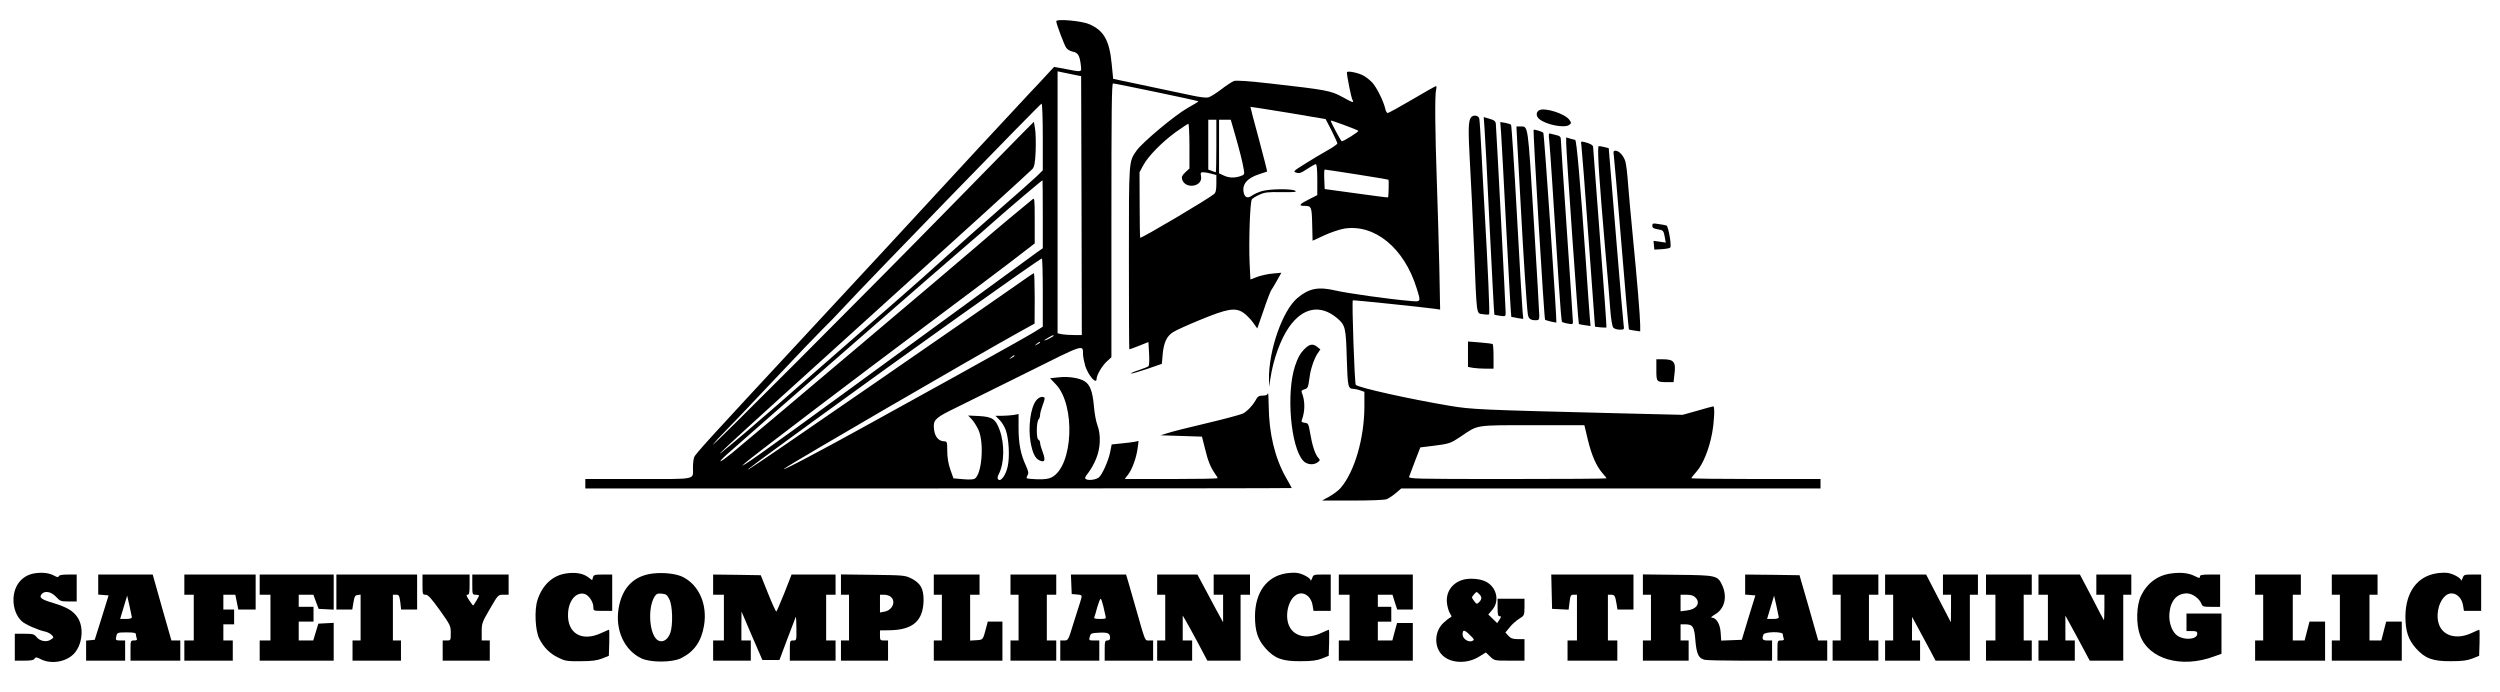 <?xml version="1.0" standalone="no"?>
<!DOCTYPE svg PUBLIC "-//W3C//DTD SVG 20010904//EN"
 "http://www.w3.org/TR/2001/REC-SVG-20010904/DTD/svg10.dtd">
<svg version="1.0" xmlns="http://www.w3.org/2000/svg"
 width="1858pt" height="514pt" viewBox="0 0 1858 514"
 preserveAspectRatio="xMidYMid meet">
<g transform="translate(0,514) scale(0.1,-0.1)"
fill="#000000" stroke="none">
<path d="M7850 4982 c0 -18 58 -173 74 -197 8 -13 30 -25 49 -29 39 -7 52 -30
60 -103 6 -51 10 -50 -113 -26 l-86 16 -50 -54 c-27 -30 -85 -92 -130 -139
-71 -75 -621 -668 -1074 -1160 -85 -92 -355 -383 -600 -647 -703 -757 -812
-876 -821 -901 -5 -13 -9 -47 -9 -77 0 -93 38 -85 -406 -85 l-394 0 0 -35 0
-35 2625 0 c1444 0 2625 1 2625 3 0 2 -20 38 -44 80 -81 144 -125 325 -127
532 -1 61 -3 102 -6 92 -3 -12 -14 -17 -38 -17 -25 0 -37 -6 -46 -22 -24 -47
-70 -96 -103 -112 -18 -8 -139 -41 -267 -71 -129 -30 -259 -63 -289 -73 l-55
-17 154 -5 154 -5 23 -91 c22 -91 40 -135 75 -186 11 -14 19 -29 19 -32 0 -3
-155 -6 -346 -6 l-345 0 25 33 c31 41 61 123 71 196 l7 54 -33 -7 c-19 -3 -64
-9 -100 -12 l-67 -7 -11 -56 c-12 -62 -59 -169 -84 -189 -20 -17 -78 -25 -96
-13 -11 7 -8 16 17 47 17 22 44 68 58 104 33 78 37 179 10 250 -10 25 -22 89
-26 143 -10 106 -28 157 -67 182 -38 26 -121 39 -193 31 l-66 -7 42 -44 c149
-155 130 -608 -29 -692 -23 -12 -53 -16 -106 -15 -41 1 -77 5 -80 8 -3 3 0 13
6 23 9 15 6 29 -13 72 -38 81 -54 163 -54 278 l0 104 -37 -7 c-21 -3 -60 -6
-86 -6 l-49 0 30 -30 c17 -16 38 -51 47 -77 23 -65 30 -195 15 -266 -13 -65
-51 -119 -70 -101 -9 9 -8 19 3 41 42 79 44 226 6 328 -30 82 -54 97 -151 103
l-83 4 27 -28 c15 -16 37 -51 50 -79 44 -98 25 -335 -30 -364 -10 -5 -48 -6
-87 -2 l-69 6 -23 65 c-15 44 -23 89 -23 138 0 66 -2 72 -21 72 -49 0 -79 44
-79 116 0 46 24 66 165 134 66 32 302 149 525 260 439 219 418 212 419 134 1
-17 8 -53 16 -82 22 -71 85 -144 85 -97 0 28 41 97 76 129 l34 31 0 1018 c0
811 2 1017 12 1017 19 0 629 -128 634 -132 2 -3 -33 -25 -79 -50 -93 -52 -337
-256 -380 -317 -59 -85 -57 -64 -57 -800 0 -371 1 -676 3 -677 1 -1 34 11 72
26 l70 28 5 -87 c3 -52 1 -89 -5 -93 -5 -4 -39 -18 -75 -30 -36 -11 -60 -23
-55 -24 6 -2 60 14 120 34 l110 38 6 71 c8 88 31 136 78 165 20 13 110 54 201
91 201 83 260 93 319 54 21 -14 54 -47 72 -72 l33 -46 47 135 c25 75 51 141
56 148 5 7 25 40 43 72 l33 59 -65 -6 c-36 -3 -88 -15 -115 -25 l-50 -19 -6
121 c-7 165 3 457 17 475 6 8 31 23 56 34 38 18 64 21 165 19 97 -1 116 1 100
11 -26 15 -185 14 -245 -3 -25 -7 -57 -21 -73 -32 -33 -24 -54 -18 -63 17 -16
63 23 111 113 140 32 11 59 20 60 20 2 1 -26 109 -61 241 -36 131 -64 239 -63
240 1 1 127 -19 281 -44 l278 -47 44 -85 c23 -47 43 -90 43 -96 1 -5 -34 -30
-76 -53 -43 -24 -118 -69 -167 -100 -85 -53 -87 -56 -62 -64 22 -7 36 -3 80
27 30 20 59 36 65 36 7 0 11 -39 11 -115 l0 -115 -59 -30 c-73 -36 -83 -50
-39 -50 55 0 57 -5 60 -138 l3 -121 87 40 c47 22 114 44 148 50 227 36 447
-145 539 -445 32 -103 34 -100 -55 -92 -143 12 -459 56 -549 77 -128 30 -198
16 -283 -56 -111 -93 -215 -393 -211 -605 l1 -55 9 59 c21 143 76 295 139 385
103 147 234 171 358 66 60 -51 65 -69 71 -298 7 -217 9 -226 52 -227 9 0 30
-5 48 -11 l31 -11 0 -107 c0 -237 -73 -488 -177 -608 -15 -18 -53 -46 -83 -63
l-55 -30 227 0 c130 0 238 4 253 10 15 6 46 26 68 45 l41 35 1558 0 1558 0 0
35 0 35 -480 0 c-264 0 -480 3 -480 6 0 3 18 26 40 51 47 54 92 164 114 282
16 84 22 201 9 201 -3 0 -56 -14 -117 -32 l-111 -31 -495 12 c-1012 25 -1073
28 -1235 55 -302 51 -677 134 -699 156 -9 9 -30 620 -22 628 4 3 514 -50 610
-63 l39 -6 -6 313 c-4 172 -12 453 -18 623 -14 395 -16 662 -6 698 4 15 4 27
-1 27 -4 0 -84 -45 -177 -100 -94 -55 -175 -100 -182 -100 -6 0 -15 15 -18 33
-13 56 -65 161 -98 195 -18 19 -48 42 -67 52 -42 21 -120 36 -120 22 0 -27 32
-187 41 -203 14 -26 6 -24 -76 21 -84 46 -115 52 -530 99 -168 19 -258 25
-275 19 -13 -5 -56 -33 -95 -63 -38 -29 -81 -56 -95 -59 -14 -4 -63 2 -110 12
-47 10 -200 42 -341 72 l-256 54 -11 112 c-17 174 -58 247 -166 294 -56 25
-246 42 -246 22z m120 -395 l65 -13 3 -962 2 -962 -59 0 c-32 0 -73 3 -90 6
l-31 7 0 973 0 974 23 -5 c12 -3 51 -11 87 -18z m-220 -465 l0 -248 -47 -46
c-27 -25 -145 -131 -264 -234 -119 -104 -298 -263 -399 -354 -100 -91 -262
-235 -360 -320 -98 -85 -355 -310 -572 -500 -216 -190 -467 -409 -558 -486
-384 -325 -292 -239 980 911 619 559 1133 1027 1144 1040 14 18 19 45 23 131
2 60 1 134 -4 164 l-9 55 -80 -80 c-44 -44 -291 -296 -549 -560 -592 -605
-1798 -1813 -1757 -1760 17 22 51 60 77 85 26 25 191 198 367 385 176 187 345
363 375 392 30 29 99 99 152 157 173 188 1463 1516 1472 1516 5 0 9 -106 9
-248z m1290 -67 c0 -107 -2 -195 -4 -195 -3 0 -16 4 -30 10 l-26 10 0 185 0
185 30 0 30 0 0 -195z m138 88 c34 -118 57 -208 66 -264 6 -35 4 -38 -25 -48
-45 -15 -85 -14 -125 5 l-34 16 0 199 0 199 44 0 43 0 31 -107z m917 25 c6 -6
-108 -78 -123 -78 -6 0 -82 143 -82 154 0 5 197 -68 205 -76z m-1255 -114 l0
-166 -31 -29 c-23 -22 -29 -34 -24 -51 23 -78 157 -56 141 23 -5 25 -2 29 17
29 12 0 39 -5 60 -11 l37 -10 0 -63 c0 -47 -4 -67 -17 -78 -40 -35 -542 -332
-549 -325 -2 2 -4 112 -4 245 l-1 242 28 52 c37 68 137 170 242 247 47 33 88
61 93 61 4 0 8 -75 8 -166z m1243 -210 c128 -20 234 -38 236 -40 4 -4 1 -127
-3 -131 -1 -2 -108 12 -237 30 l-234 32 -3 73 c-2 39 0 72 3 72 4 0 111 -16
238 -36z m-2333 -296 l0 -253 -43 -30 c-23 -16 -427 -311 -897 -655 -829 -607
-1203 -877 -1265 -915 l-30 -18 20 20 c26 27 876 672 1385 1052 217 162 479
359 583 438 l187 144 0 171 c0 162 -1 170 -17 156 -10 -8 -88 -73 -173 -143
-85 -71 -191 -161 -235 -200 -80 -71 -1683 -1426 -1826 -1543 -91 -74 -117
-82 -39 -11 116 105 1660 1452 1810 1579 36 30 119 102 185 161 119 105 348
299 353 299 1 0 2 -114 2 -252z m0 -582 l0 -254 -62 -39 c-35 -22 -281 -160
-548 -308 -267 -147 -570 -315 -675 -373 -337 -187 -679 -368 -636 -335 52 40
1430 840 1753 1019 l107 59 1 188 c0 103 -3 187 -6 187 -3 0 -65 -42 -138 -94
-72 -51 -540 -375 -1040 -720 -1150 -793 -1205 -827 -436 -268 632 460 1657
1190 1673 1191 4 1 7 -113 7 -253z m80 -321 c0 -6 -56 -35 -67 -35 -4 1 8 9
27 20 39 22 40 22 40 15z m-100 -50 c0 -2 -10 -9 -22 -15 -22 -11 -22 -10 -4
4 21 17 26 19 26 11z m-190 -100 c0 -2 -10 -9 -22 -15 -22 -11 -22 -10 -4 4
21 17 26 19 26 11z m4261 -624 c29 -118 63 -195 109 -248 17 -19 30 -36 30
-38 0 -3 -331 -5 -736 -5 -697 0 -736 1 -731 18 3 9 23 62 44 117 l39 100 91
11 c126 16 132 18 210 70 130 88 99 84 533 84 l385 0 26 -109z"/>
<path d="M11438 4320 c-23 -14 -23 -42 0 -63 47 -43 190 -72 225 -45 16 12 16
15 1 37 -33 47 -187 95 -226 71z"/>
<path d="M10933 4268 c-21 -26 -22 -90 -9 -328 8 -135 22 -425 31 -645 21
-519 16 -482 66 -490 22 -4 43 -4 46 -1 6 5 -9 345 -32 746 -8 135 -19 344
-25 465 -6 121 -13 230 -16 243 -5 25 -44 31 -61 10z"/>
<path d="M11033 4187 c4 -45 21 -374 38 -732 18 -357 33 -652 35 -653 1 -2 21
-6 43 -9 40 -6 41 -5 41 25 0 35 -69 1365 -73 1402 -2 19 -11 27 -46 37 l-44
13 6 -83z"/>
<path d="M11156 4154 c3 -44 21 -369 39 -722 18 -354 35 -645 37 -647 2 -1 22
-5 46 -9 l43 -6 -5 52 c-3 29 -22 352 -42 718 -20 366 -40 669 -44 673 -4 4
-23 10 -43 14 l-37 6 6 -79z"/>
<path d="M11275 4103 c3 -54 15 -267 26 -473 21 -400 46 -775 54 -827 6 -33
20 -43 61 -43 20 0 24 5 24 33 0 17 -18 336 -41 707 -45 733 -40 700 -101 700
l-28 0 5 -97z"/>
<path d="M11398 4175 c-6 -6 78 -1405 85 -1411 6 -6 80 -24 84 -20 5 5 -90
1402 -97 1409 -8 9 -67 27 -72 22z"/>
<path d="M11514 4094 c6 -54 29 -411 72 -1079 9 -143 19 -263 23 -267 3 -3 23
-10 44 -13 32 -6 37 -5 37 11 0 11 -20 316 -45 679 -25 363 -45 670 -45 681 0
16 -8 24 -27 28 -16 4 -36 9 -47 12 -17 6 -18 1 -12 -52z"/>
<path d="M11640 4077 c0 -69 89 -1339 94 -1344 2 -3 23 -7 46 -10 l41 -6 -6
69 c-3 38 -17 229 -30 424 -40 571 -68 890 -78 890 -1 0 -17 4 -35 9 l-32 10
0 -42z"/>
<path d="M11753 4058 c3 -18 27 -328 53 -690 l48 -656 41 -5 c22 -2 42 -2 44
-1 2 2 -19 302 -48 666 -28 365 -51 668 -51 675 0 14 -22 27 -64 37 -28 7 -28
6 -23 -26z"/>
<path d="M11879 4051 c-6 -60 6 -242 51 -766 17 -187 34 -390 38 -452 5 -65
14 -119 22 -128 7 -8 28 -15 47 -15 34 0 35 1 30 33 -3 17 -29 321 -58 674
l-53 642 -38 9 c-21 6 -38 7 -39 3z"/>
<path d="M11994 3983 c3 -21 29 -319 57 -663 28 -344 53 -627 55 -628 1 -2 21
-6 43 -9 l41 -6 0 46 c0 57 -23 336 -55 662 -14 138 -29 311 -35 385 -5 74
-14 150 -20 169 -12 42 -47 81 -73 81 -16 0 -18 -5 -13 -37z"/>
<path d="M12280 3462 c0 -15 9 -21 40 -26 42 -7 44 -9 54 -65 l6 -34 -46 7
-45 6 3 -33 3 -32 55 3 c30 2 59 7 63 12 12 11 -13 158 -28 164 -7 2 -33 8
-59 11 -42 7 -46 5 -46 -13z"/>
<path d="M10910 2507 l0 -94 38 -7 c20 -3 63 -6 95 -6 l57 0 0 89 c0 50 -3 92
-7 94 -5 3 -47 8 -95 12 l-88 7 0 -95z"/>
<path d="M9689 2540 c-28 -29 -45 -62 -65 -122 -66 -203 -31 -602 61 -702 27
-30 78 -35 109 -11 18 14 18 16 3 33 -23 25 -45 93 -60 183 -12 70 -14 74 -41
77 -21 3 -26 7 -21 20 25 65 25 144 0 204 -5 13 0 19 19 24 19 5 27 14 31 40
3 19 8 51 11 71 9 55 34 124 57 157 l20 29 -22 18 c-35 28 -60 23 -102 -21z"/>
<path d="M12310 2391 c0 -89 1 -91 80 -91 l48 0 6 54 c13 98 -2 116 -91 116
l-43 0 0 -79z"/>
<path d="M7701 2164 c-42 -53 -61 -197 -42 -309 15 -83 34 -122 67 -137 39
-18 46 0 24 60 -11 29 -20 61 -20 71 0 10 -6 21 -13 24 -16 6 -15 133 2 150 6
6 11 21 11 34 0 12 9 44 19 72 11 27 17 52 14 55 -14 14 -43 4 -62 -20z"/>
<path d="M257 879 c-95 -15 -157 -93 -157 -199 0 -62 24 -123 62 -157 25 -24
121 -66 174 -77 18 -4 40 -16 49 -26 16 -17 15 -19 -8 -34 -31 -21 -81 -11
-106 20 -17 21 -27 24 -90 24 l-71 0 0 -100 0 -100 70 0 c51 0 71 4 77 15 8
13 14 12 48 -5 74 -37 180 -21 240 37 67 65 82 200 31 275 -32 48 -80 76 -179
106 -91 27 -109 41 -87 67 23 27 70 18 106 -20 30 -33 37 -35 93 -35 l61 0 0
100 0 100 -64 0 c-42 0 -66 -4 -69 -12 -3 -10 -11 -9 -33 3 -38 21 -88 27
-147 18z"/>
<path d="M4213 879 c-103 -13 -181 -84 -218 -197 -25 -75 -17 -230 13 -289 34
-66 78 -110 140 -140 52 -26 66 -28 167 -27 84 0 122 5 160 20 l50 20 3 97 c1
53 1 97 -2 97 -2 0 -28 -11 -58 -25 -146 -68 -256 -1 -246 151 6 93 60 156
122 140 31 -8 66 -59 66 -98 0 -28 0 -28 70 -28 l70 0 0 135 0 135 -69 0 c-61
0 -69 -2 -74 -21 l-6 -21 -29 22 c-38 28 -92 38 -159 29z"/>
<path d="M4854 878 c-142 -16 -230 -104 -256 -257 -28 -163 42 -315 171 -375
69 -31 227 -30 292 2 97 48 151 123 171 241 27 156 -35 300 -155 362 -48 25
-143 36 -223 27z m121 -193 c24 -48 27 -189 7 -248 -18 -50 -54 -74 -88 -58
-67 30 -85 241 -28 329 12 19 23 23 52 20 32 -3 40 -8 57 -43z"/>
<path d="M9559 879 c-145 -23 -231 -141 -232 -319 0 -110 21 -174 78 -238 68
-76 125 -97 260 -96 84 0 122 5 160 20 l50 20 3 97 c1 53 1 97 -2 97 -2 0 -28
-11 -58 -25 -99 -46 -196 -27 -234 47 -36 69 -16 185 40 230 51 42 118 6 131
-70 l7 -42 64 0 64 0 0 135 0 135 -64 0 c-61 0 -65 -1 -74 -27 -6 -16 -11 -23
-11 -16 -1 17 -61 50 -101 55 -19 3 -56 1 -81 -3z"/>
<path d="M16136 878 c-101 -13 -180 -73 -225 -168 -33 -71 -37 -205 -7 -289
63 -180 308 -251 553 -159 l53 19 0 150 0 149 -130 0 -130 0 0 -65 0 -65 40 0
c33 0 40 -3 40 -20 0 -42 -92 -51 -147 -15 -40 27 -66 98 -60 166 8 95 56 149
130 149 40 0 93 -38 108 -77 8 -21 15 -23 74 -23 l65 0 0 120 0 120 -75 0
c-60 0 -75 -3 -75 -15 0 -13 -6 -13 -37 3 -48 24 -102 30 -177 20z"/>
<path d="M18109 879 c-145 -23 -230 -140 -232 -319 0 -110 21 -174 78 -238 68
-76 125 -97 260 -96 84 0 122 5 160 20 l50 20 3 97 c1 53 1 97 -2 97 -2 0 -28
-11 -58 -25 -99 -46 -196 -27 -234 47 -35 68 -17 176 38 228 49 45 120 9 133
-68 l7 -42 64 0 64 0 0 135 0 135 -64 0 c-61 0 -65 -1 -74 -27 -6 -16 -11 -23
-11 -16 -1 17 -61 50 -101 55 -19 3 -56 1 -81 -3z"/>
<path d="M730 796 l0 -75 39 -3 38 -3 -51 -165 -52 -165 -32 -3 -32 -3 0 -75
0 -74 145 0 145 0 0 75 0 75 -35 0 c-37 0 -38 2 -29 38 6 20 12 22 75 22 53 0
69 -3 69 -14 0 -8 3 -21 6 -30 5 -12 0 -16 -20 -16 -26 0 -26 -1 -26 -75 l0
-75 185 0 185 0 0 75 0 75 -33 0 -33 0 -70 245 -69 245 -202 0 -203 0 0 -74z
m250 -243 c0 -9 -15 -13 -44 -13 l-43 0 26 87 26 86 17 -74 c9 -41 17 -80 18
-86z"/>
<path d="M1370 795 l0 -75 35 0 35 0 0 -170 0 -170 -35 0 -35 0 0 -75 0 -75
180 0 180 0 0 75 0 75 -35 0 -35 0 0 60 0 60 40 0 40 0 0 55 0 55 -40 0 -40 0
0 55 0 55 44 0 45 0 11 -55 11 -55 65 0 64 0 0 130 0 130 -265 0 -265 0 0 -75z"/>
<path d="M1930 795 l0 -75 40 0 40 0 0 -170 0 -170 -40 0 -40 0 0 -75 0 -75
275 0 275 0 0 140 0 141 -57 -3 -57 -3 -19 -62 -19 -63 -54 0 -54 0 0 70 0 70
55 0 55 0 0 55 0 55 -55 0 -55 0 0 45 0 45 54 0 55 0 19 -52 20 -53 56 -3 56
-3 0 131 0 130 -275 0 -275 0 0 -75z"/>
<path d="M2500 740 l0 -130 59 0 59 0 9 53 c7 43 12 53 31 55 l22 3 0 -170 0
-171 -30 0 -30 0 0 -75 0 -75 180 0 180 0 0 75 0 75 -30 0 -30 0 0 170 0 170
24 0 c21 0 24 -6 31 -55 l6 -55 60 0 59 0 0 130 0 130 -300 0 -300 0 0 -130z"/>
<path d="M3140 795 c0 -72 1 -75 23 -75 18 0 41 -25 105 -114 79 -111 82 -117
82 -170 0 -56 0 -56 -30 -56 l-30 0 0 -75 0 -75 175 0 175 0 0 75 0 75 -30 0
-30 0 0 65 c0 62 3 71 61 170 61 105 61 105 100 105 l39 0 0 75 0 75 -135 0
-135 0 0 -75 c0 -73 1 -75 25 -75 14 0 25 -3 25 -6 0 -8 -40 -74 -44 -74 -2 0
-15 18 -30 40 -20 31 -23 40 -11 40 12 0 15 15 15 75 l0 75 -175 0 -175 0 0
-75z"/>
<path d="M5300 795 l0 -75 40 0 40 0 0 -170 0 -170 -40 0 -40 0 0 -75 0 -75
140 0 140 0 0 75 0 75 -35 0 -35 0 0 108 1 107 77 -180 78 -180 63 0 64 0 58
155 c33 85 61 160 63 165 2 6 5 -32 5 -82 1 -93 1 -93 -24 -93 -24 0 -25 -2
-25 -75 l0 -75 170 0 170 0 0 75 0 75 -35 0 -35 0 0 170 0 170 35 0 35 0 0 75
0 75 -163 0 -164 0 -53 -136 c-30 -74 -57 -137 -60 -139 -4 -2 -31 58 -61 133
l-55 137 -177 3 -177 2 0 -75z"/>
<path d="M6250 796 l0 -76 30 0 30 0 0 -170 0 -170 -30 0 -30 0 0 -75 0 -75
175 0 175 0 0 75 0 75 -30 0 c-28 0 -30 2 -30 38 l0 37 73 1 c173 3 249 71
251 224 0 85 -22 125 -89 160 -48 24 -55 25 -287 28 l-238 3 0 -75z m372 -93
c38 -35 10 -98 -49 -109 l-33 -6 0 66 0 66 32 0 c17 0 40 -7 50 -17z"/>
<path d="M6940 795 l0 -75 30 0 30 0 0 -170 0 -170 -30 0 -30 0 0 -75 0 -75
255 0 255 0 0 145 0 145 -55 0 -54 0 -11 -42 c-25 -95 -23 -93 -73 -96 l-47
-3 0 170 0 171 35 0 35 0 0 75 0 75 -170 0 -170 0 0 -75z"/>
<path d="M7510 795 l0 -75 30 0 30 0 0 -170 0 -170 -30 0 -30 0 0 -75 0 -75
170 0 170 0 0 75 0 75 -35 0 -35 0 0 170 0 170 35 0 35 0 0 75 0 75 -170 0
-170 0 0 -75z"/>
<path d="M7962 798 l3 -73 38 -3 c42 -4 42 -3 23 -63 -8 -24 -31 -97 -51 -161
-35 -116 -37 -118 -66 -118 l-29 0 0 -75 0 -75 145 0 145 0 0 75 0 75 -39 0
c-38 0 -39 1 -32 28 7 25 11 27 71 30 65 3 80 -4 80 -40 0 -11 -8 -18 -20 -18
-18 0 -20 -7 -20 -75 l0 -75 180 0 180 0 0 75 0 75 -30 0 c-32 0 -25 -18 -100
245 -17 61 -40 140 -51 178 l-20 67 -205 0 -205 0 3 -72z m237 -160 c6 -29 14
-63 17 -75 6 -21 3 -23 -41 -23 -35 0 -46 3 -42 13 3 7 13 41 22 75 10 34 21
62 25 62 4 0 12 -24 19 -52z"/>
<path d="M8600 795 l0 -75 30 0 30 0 0 -170 0 -170 -30 0 -30 0 0 -75 0 -75
130 0 130 0 0 75 0 75 -35 0 -35 0 0 93 0 92 18 -30 c10 -16 51 -92 92 -167
l73 -138 123 0 124 0 0 245 0 245 35 0 35 0 0 75 0 75 -135 0 -135 0 0 -75 0
-75 35 0 35 0 0 -102 0 -103 -52 95 c-28 52 -71 132 -95 178 l-44 82 -150 0
-149 0 0 -75z"/>
<path d="M9950 795 l0 -75 40 0 40 0 0 -170 0 -170 -40 0 -40 0 0 -75 0 -75
275 0 275 0 0 140 0 140 -59 0 -58 0 -18 -65 -17 -65 -54 0 -54 0 0 70 0 70
50 0 50 0 0 55 0 55 -50 0 -50 0 0 45 0 45 54 0 55 0 17 -55 18 -55 58 0 58 0
0 130 0 130 -275 0 -275 0 0 -75z"/>
<path d="M11532 743 l3 -128 61 -3 62 -3 7 56 c6 50 9 55 31 55 l24 0 0 -170
0 -170 -35 0 -35 0 0 -75 0 -75 185 0 185 0 0 75 0 75 -35 0 -35 0 0 170 0
170 24 0 c26 0 30 -7 41 -72 l6 -38 59 0 60 0 0 130 0 130 -305 0 -306 0 3
-127z"/>
<path d="M12210 796 l0 -76 30 0 30 0 0 -170 0 -170 -30 0 -30 0 0 -75 0 -75
170 0 170 0 0 75 0 75 -30 0 -30 0 0 60 0 60 33 0 c58 0 69 -16 77 -119 9
-104 24 -135 71 -145 17 -3 137 -6 265 -6 l234 0 0 75 0 75 -35 0 c-36 0 -42
10 -29 44 8 22 144 24 144 2 0 -8 3 -21 6 -30 5 -12 0 -16 -20 -16 -26 0 -26
-1 -26 -75 l0 -75 185 0 185 0 0 75 0 75 -34 0 -33 0 -69 243 -70 242 -202 3
-202 2 0 -74 0 -75 38 -3 38 -3 -51 -165 -50 -165 -77 -3 -76 -3 -4 60 c-4 64
-33 111 -67 111 -9 0 2 10 24 23 71 40 94 128 56 214 -35 76 -41 78 -333 81
l-258 3 0 -75z m390 -96 c41 -41 10 -89 -63 -97 l-47 -6 0 62 0 61 45 0 c32 0
51 -6 65 -20z m620 -147 c0 -9 -15 -13 -44 -13 l-43 0 26 87 26 86 17 -74 c9
-41 17 -80 18 -86z"/>
<path d="M13620 795 l0 -75 30 0 30 0 0 -170 0 -170 -30 0 -30 0 0 -75 0 -75
170 0 170 0 0 75 0 75 -35 0 -35 0 0 170 0 170 35 0 35 0 0 75 0 75 -170 0
-170 0 0 -75z"/>
<path d="M14010 795 l0 -75 30 0 30 0 0 -170 0 -170 -30 0 -30 0 0 -75 0 -75
130 0 130 0 0 75 0 75 -30 0 -30 0 0 88 1 87 54 -100 c30 -55 69 -128 87 -162
l33 -63 128 0 127 0 0 245 0 245 30 0 30 0 0 75 0 75 -130 0 -130 0 0 -75 0
-75 30 0 30 0 0 -102 -1 -103 -92 177 -92 178 -152 0 -153 0 0 -75z"/>
<path d="M14760 795 l0 -75 35 0 35 0 0 -170 0 -170 -35 0 -35 0 0 -75 0 -75
170 0 170 0 0 75 0 75 -30 0 -30 0 0 170 0 170 30 0 30 0 0 75 0 75 -170 0
-170 0 0 -75z"/>
<path d="M15150 795 l0 -75 35 0 35 0 0 -170 0 -170 -35 0 -35 0 0 -75 0 -75
135 0 135 0 0 75 0 75 -35 0 -35 0 0 93 0 92 91 -167 90 -168 125 0 124 0 0
245 0 245 30 0 30 0 0 75 0 75 -130 0 -130 0 0 -75 0 -75 30 0 30 0 0 -97 c0
-53 -2 -94 -4 -92 -2 2 -43 79 -90 172 l-88 167 -154 0 -154 0 0 -75z"/>
<path d="M16760 795 l0 -75 30 0 30 0 0 -170 0 -170 -30 0 -30 0 0 -75 0 -75
260 0 260 0 0 145 0 145 -58 0 -58 0 -18 -70 -18 -70 -44 0 -44 0 0 170 0 170
30 0 30 0 0 75 0 75 -170 0 -170 0 0 -75z"/>
<path d="M17330 795 l0 -75 30 0 30 0 0 -170 0 -170 -30 0 -30 0 0 -75 0 -75
260 0 260 0 0 145 0 145 -58 0 -58 0 -18 -70 -18 -70 -44 0 -44 0 0 170 0 170
30 0 30 0 0 75 0 75 -170 0 -170 0 0 -75z"/>
<path d="M10869 830 c-79 -24 -125 -93 -115 -173 3 -27 13 -61 22 -75 13 -20
14 -27 4 -30 -7 -3 -30 -20 -50 -39 -71 -64 -75 -182 -8 -245 63 -59 183 -63
271 -8 l50 31 31 -30 c32 -31 33 -31 144 -31 l112 0 0 80 0 80 -48 0 c-38 0
-53 5 -71 24 l-23 25 31 38 c17 22 49 50 71 64 39 24 39 25 40 87 l0 62 -100
0 -100 0 0 -65 c0 -52 3 -65 15 -65 13 0 13 -3 -1 -26 l-17 -25 -33 32 -33 32
29 34 c59 67 32 175 -53 213 -43 20 -121 25 -168 10z m125 -106 c21 -20 20
-38 -1 -59 -16 -16 -18 -16 -35 5 -10 12 -18 26 -18 30 0 8 28 40 35 40 2 0
11 -7 19 -16z m-53 -348 c-28 -12 -71 17 -71 48 0 38 12 38 52 -1 36 -36 38
-38 19 -47z"/>
</g>
</svg>

